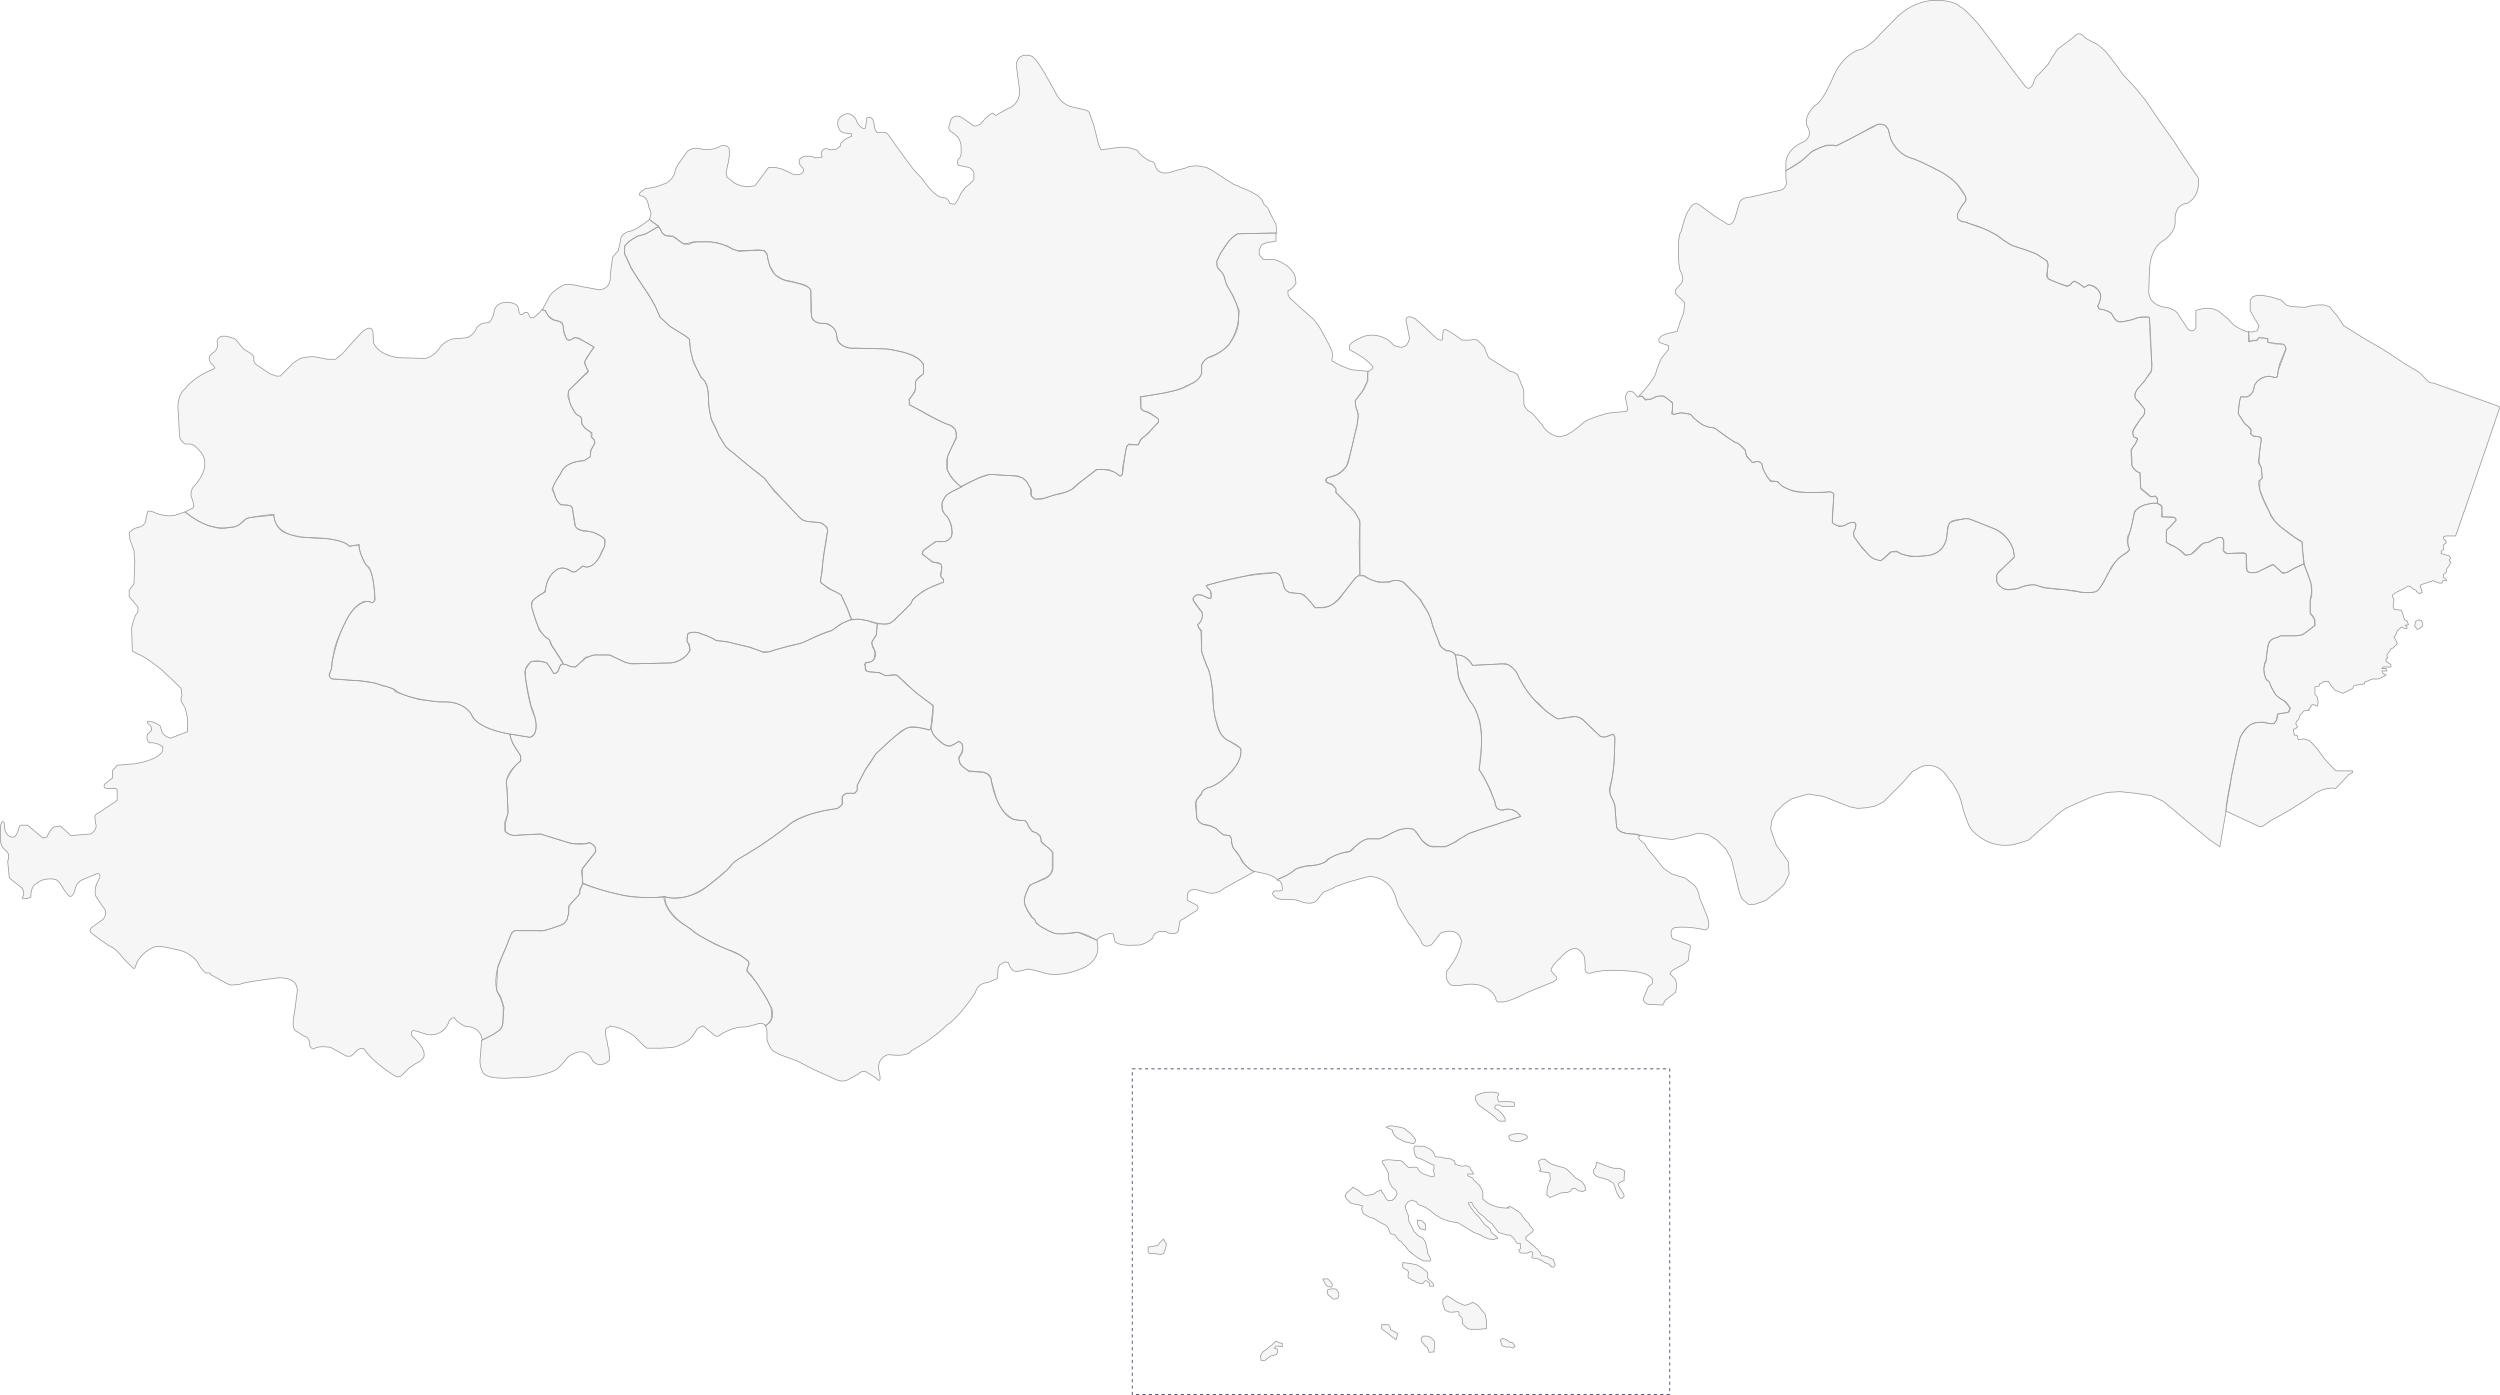 <svg xmlns="http://www.w3.org/2000/svg" viewBox="0 0 3128.17 1745.37">
    <defs>
        <style>.cls-9{fill:none;stroke:#38305b;stroke-miterlimit:10;stroke-dasharray:4}
	    .cls-1,.cls-2,.cls-3,.cls-4,.cls-5,.cls-6,.cls-8{
        stroke: #303254;
        stroke-width: 1px;
        stroke: #9d9d9d;
        stroke-width: 1px;
        fill-rule: evenodd;
    fill: #e5e5e5;
    fill-opacity: 0.35;
}
	    .cls-7{
        font-size: 35px;
    fill: #fff;
    font-weight: 700;
    text-anchor: middle;
    font-family: "Microsoft YaHei UI";
}
        </style>
    </defs>
    <g id="图层_2" data-name="图层 2">
        <g id="图层_1-2" data-name="图层 1">
            <path id="形状_1" data-name="形状 1" class="cls-1"
                  d="M231.63,640.56s22.5,17.79,37,19c0,0,5.66,4,26-1l5-2s7.22-9.24,13-9l30-3s.92,20.54,20,24c0,0,15.24,5.21,43,5,0,0,24.8,1.33,32,10l5-1,6-1s5.3,25,12,27c0,0,5.77.6,9,42,0,0-1.84,4.6-6,3,0,0-8.11-2.6-10,0,0,0-13.77,5.3-22,27,0,0-12,20.83-14,37,0,0-2.85,11.94-2,15,0,0-1.72,8.78-4,12,0,0,1.81,6.36,7,5l28,2,23,3,10,4s12.4.87,15,7c0,0,28.46,10.3,32,10l17,2,21,1s19.55,2.69,26,17c0,0,3.65,14.49,47,23l4,12s8.43,13,9,14c0,0,3,7.28-2,10,0,0-20.08,15.86-14,31l1,32-4,11v11s3.33,7.75,19,5l26-1,38,12s15.93,2.22,23-1c0,0,9.44,1.84,7,12l-16,20-1,4,2,15-4,7-1,7-11,12-2,5v5l-2,9s-3.33,5.29-5,6c0,0-22.59,9.84-33,8h-27s-3.87-1.29-10,17c0,0-3.49,8.54-11,26,0,0-7.9,25.19,1,38,0,0,5.5,11.64,5,16v18l-2,7s-5.66,6.17-24,15c0,0-1.63-17.66-21-17,0,0-10.31-4.62-14-11a7,7,0,0,0-7,5s-5.29,18.62-27,16c0,0-14.39-4.86-17-5,0,0-4.32-.12-2,7,0,0,15.72,13.08,15,23,0,0,2.12,5.37-10,11l-9,6-10,10-5,1s-23.6-12.78-39-32c0,0-3.18-10.75-16,4l-3,2h-5l-20-11s-15.64-2.76-21,2c0,0-5.48-.6-5-6,0,0-.43-9.15-7-10l-11-7s-5.59-2.86-1-23l3-24s5.16-20-24-19c0,0-44.5,5.52-47,8l-11,1-4-1-22-12-1-2h-5s-6.08-4.52-9-11c0,0-7.1-15.67-31-19,0,0-17-4.64-23-3,0,0-13.13,2.71-23,19,0,0-1.36,3.56-3,8h-2l-12-12s-9.78-13.51-18-16l-13-9-9-7s-4.31-2,0-7l14-10s8.11-7.65,0-16l-8-12s-3.44-4.27,0-16l4-8s2.23-7-4-5l-17,7a16.63,16.63,0,0,0-10,14s-1.47,5.51-5,7c0,0-1.24,2.51-9-9,0,0-5.24-10.32-10-12,0,0-13.54-3.81-24,5,0,0-7.19,2.3-7,17,0,0-6.2,3.28-11,1a9.73,9.73,0,0,0-1-13l-15-12-2-21s3.71-8.84-2-13a17.14,17.14,0,0,1-7-16v-15s1.81-10,5-3c0,0-1.72,16.6,11,17,0,0,3.36.78,7-11,0,0,.38-3.81,3-4h8l19,16,5-1s5.18-12.29,10-13l7-1,13,12,25-2s9.06-5.54,6-13l-1-8s-.2-3.43,4-5l24-16v-13s-1.7-2.74-4-2h-8s-7.37.28-3-6l9-7v-9l6-7,23-2s30.89-4.77,34-17v-4s-6.7-6-16-5c0,0-5.58-1.89-3-11,0,0,7.89-4.38,4-10l-4-4v-2s7.22-.81,16,6l2,7s1.8,5.92,11,8l21-8v-17l-3-13-5-8v-5l1-2-1-9-11-11-14-13s-21.18-17-29-19l-7-4-1-28s3.46-17.23,7-19l1-2v-6l-11-13v-8l6-8,1-28-1-14-5-13-1-9a20.9,20.9,0,0,1,13-7s8.65-2.62,8-11l2-8s.17-2.28,7,0c0,0,14.24,7.2,28,4Z"/>
            <path id="形状_2" data-name="形状 2" class="cls-2"
                  d="M231.63,640.56l10-5,1-3-2-8s-4.31-5.39,1-15c0,0,23.49-22.13,11-42,0,0-8.37-11.88-15-12h-6s-6.86-3.9-7-11l-2-36s.18-16,9-22c0,0,9.24-14.26,36-25,0,0,3.49-1.58-2-5,0,0-9.4-9.07,1-15,0,0,8.12-5.17,5-14,0,0,0-13.29,23-3l10,12,3,2,5,3,3,2,2,3a10.06,10.06,0,0,1,0,3,4.23,4.23,0,0,0,0,2l2,4,18,12,8,3h5l11-11,3-3,3-3,8-5s10.56-2.94,19-2l15,3h10l8-6s25.95-29.71,28-30c0,0,9.36-7.71,11,2l1,14s5.16,14.71,31,18l33,1s11.55-1.8,19-14c0,0,8.46-11.74,23-11l11-1s8.9-3.65,12-13l5-4,2-1,8-1s5.79-4,7-16c0,0,3.91-10.89,18-9,0,0,10.53.29,12,7l1,6s2.26,4.76,6,0c0,0,4.53-2.53,6,2l2,4h4l8-7,2-3,4,1,3,4s2.27,8,13,9c0,0,8.57,2,7,9l3,11,3,4s4.92.35,7-3c0,0,5.68.54,6,1,0,0,18.15,8.64,19,11l-1,2-2,3-5,7-3,6v3l4,7v2l-3,3-20,20s-2.1,1.67-2,9l4,11,6,10,4,3s4.07.67,3,6l1,4,3,5,8,6v5l4,4,1,4-6,10v7l-8,5s-20.85-.59-28,14l-8,13-4,9,2,3,2,6,2,4,3,4,2,2h7l4,1,3,2,1,4,1,9,1,5v3l2,4,3,3,6,2h5l7,1,8,4,5,3,3,3-1,8-4,7-3,7s-6.28,12.65-17,12c0,0-4.54-3.06-6,1l-5,4s-3.8,2.86-7,0c0,0-10.58-7.88-19-1,0,0-9.29,5.29-12,20,0,0-1.2,9.62-9,11l-8,7s-2.9,3.12-1,9l9,28,8,9,5,3,1,5,4,6,12,19-3,1-4,9-3,2h-2l-4-7-5-6s-7.09-4.12-18-2a17.47,17.47,0,0,0-9,14s4.52,42.18,13,56c0,0,5.54,21.16-7,25l-24-4s-40.76-5.08-49-25c0,0-9.13-17.41-39-15,0,0-46.58-4.37-57-16,0,0-29.85-11.65-51-11l-26-2s-7.55-.85-3-10l1-2,1-10,1-4s14.31-72.1,46-71c0,0,4.95,5,6-3,0,0,.82-33-10-42,0,0-11-16.93-9-26l-13,2s-5.16-10.6-54-11c0,0-39.39-.17-40-29,0,0-31.27,3.05-35,6,0,0-11.77,12.18-19,10C288.63,659.56,263.36,667.26,231.63,640.56Z"/>
            <path id="形状_3" data-name="形状 3" class="cls-3"
                  d="M678.63,387.56l4,1a18.22,18.22,0,0,0,11.28,11.76c.24.09.47.17.72.24,9.77,3.1,8.15,1.87,10,7l1,9,3,7s2,5.2,10-1c0,0,7,0,8,2l17,10-4,5-8,13s1.3,7.44,4,11c0,0,2,.85-1,3l-23,22s-2,19.31,11,31c0,0,7,1.11,5,10,0,0,.65,4.5,13,12v6l3,3v5l-4,7-1,9-8,5s-24.45.68-29,16c0,0-10.33,14.74-10,19l1,3,1,3,2,6,2,4,2,2,2,2,11,1s3.9,1,4,6l3,17s-1.43,5.83,9,8c0,0,22.26,2.18,28,12v7s-9.2,28.6-24,27c0,0-4-2.3-5,0l-8,6h-4s-12.35-9.77-21-1c0,0-12.17,8.2-12,26l-4,2-9,6-3,3s-2.87,7.12,0,13c0,0,6.5,29,20,35l2,3,2,5,13,20,1,4h3l7,3h6l12-12,11-3h18l23,10,7,1,47-1s17.35-1.63,24-15v-5l-3-8v-3l1-6a21,21,0,0,1,18,1s13.82,4.34,17,8l13,1,15,4,14,3,16,6h8l28-8,11-2,5-2,17-8,12-5,7-2,9-7,15-7-2-3-3-10-5-11-3-6-7-4-9-4-10-8,1-8,3-27,5-30s-1.88-9.48-14-10l-12-1s-9.11-3.18-12-8l-17-18-12-12-12-16-13-10-13-11-11-9-11-9-9-15-9-18-3-14-2-25-1-4-3-7-5-5-6-13-4-10-2-8-2-16-6-5-18-11-13-12-5-12-8-14-9-14-14-21-8-18v-9l4-5,5-4,7-4,11-3,10-6,6-3-12-9-5,4s-14.07,10.83-21,11c0,0-10.63,3.4-10,11l-3,13-7,8-3,22s2.42,18.12-14,19l-22-4s-18.92-5.18-24-1c0,0-14.32,7-18,17Z"/>
            <path id="形状_4" data-name="形状 4" class="cls-2"
                  d="M823.63,283.56l3,3,2,5s2.24,3.64,8,4h5l14,10h7l4-2,6-1h17l14,3,13,6,8,3,15-1h16l4,4,2,9,1,4s2.49,18.58,27,22c0,0,22.16,4.22,25,10v27l1,7s.53,8.61,17,8c0,0,14.3,4.19,14,15l1,6s5.26,11.94,23,10l40,1,14,3s27.55,4.8,31,18v10s-10.56,6.49-10,12v7s-4.23,10.63-8,13l1,7s40.16,23.89,50,25l7,6,1,9-7,16-5,12v12s4.48,11.79,11,16l7,7s-20.13,8-21,14c0,0-8.85,12.91,3,22,0,0,8.36,12,6,25,0,0-1.78,9.65-19,7,0,0-13.94,9.65-17,12l-1,4,15,10,7,2s4-.37,2,9l-1,6,4,5v3l-7,3-13,5s-19.48,11-21,19l-9,9-9,9s-7,11.36-25,6c0,0-19.89-6.7-30-4l-2-3-2-5-3-7-6-13-1-3-3-2-10-5-12-8-1-4,2-10,1-12,2-14,2-12,2-14-1-4-4-3-2-2-5-1-13-1-7-2-11-11-6-7-8-8-6-7-9-10-7-9-11-9-13-10-14-12-10-8-4-6-5-8-4-10-6-12-3-17v-14l-2-10s-2.62-7.33-7-10l-10-19-4-17-1-12-3-3-21-13-12-11-3-6-4-9-4-7-4-7-7-10-8-12-7-12-6-13-2-3v-11l5-5,6-4,5-3,8-2,6-3Z"/>
            <path id="形状_5" data-name="形状 5" class="cls-4"
                  d="M1596.63,301.56l-4,1s-14.28,1-15,6l-2,4v6l5,6h13s22.2,5.67,27,22l1,8s-5.13,8.16-10,9v5l2,4,13,12,17,15,7,9,6,11,6,11,4,9,1,6-1,3v3l11,6,13,5,21,2v12l-5,11-7,9-4,5,1,8,2,5,1,7-1,8-3,12-3,14-5,19-3,9-7,7-4,3-12,4s-6.65,3.25,0,7l7,3,1,2,2,2v4l6,6,8,9,8,8s7.19,7.83,8,17l-1,23,1,40s-8.31,7.31-9,9l-8,10-10,12s-7.58,9-16,10l-13,1-5-6-5-6-4-4-5-2h-4l-9-1s-6.67-2.66-7-8l-4-11s-.8-5.68-9-6c0,0-25,.85-34,4l-48,11s-3.94,1.62-1,3l4,5,1,9h-3l-5-2-4-2s-11-1.53-11,6l3,5,6,8,3,3v6l-2,5-4,4,1,4,3,4,1,26,2,6s3.42,11.17,6,15l3,10,1,7,2,14v9l1,11,3,14s1.67,16,12,23c0,0,16.59,10.16,19,12v9s-7.36,18.84-14,22c0,0-12.33,14.29-27,18,0,0-7.51,2.43-8,7,0,0-8,8.3-8,13l2,19a15.86,15.86,0,0,0,12,8s10.61,1.78,15,7l6,5,7,1s4.3,2.55,3,7l2,8,6,8,3,4,2,5s10.5,12.29,16,13l-38,21a23.9,23.9,0,0,1-18,6l-12-3s-14.46-5.82-16,6v6l8,4,5,3s2.7,4.32-5,8l-14,9s-4.43.74-4,7l-1,6s-.75,6.87-12,4l-4-2h-8s-8.24,2.74-8,8c0,0-10,9.74-21,9,0,0-24.15,2.29-27-6l-1-5s1-5.42-7-3c0,0-13.41,3.42-14,8,0,0-18-10.36-25-10l-18,2h-8l-10-4-9-5-6-4-2-5-3-3-5-7-4-7-1-4v-6l5-12s1.2-4.68,9-7l12-5s10.65-4.48,10-16v-17l-11-10-4-4-1-7-4-3-5-2s-6.83-5-7-10c0,0-1.9-5-9-4l-7-1s-15.41-5.23-23-27l-6-21s1-11.91-16-12l-12-1s-11.28-4.1-13-15l1-2,4-7v-8s-3-7.27-8-3l-7,4h-5s-14.1-6.08-20-21l2-10,1-13v-6l-23-18-19-18s-3.16-4.38-10-3l-8,1-4-2-3-2-14-1s-4.43-1.45-4-8v-3s14.06.29,13-13l-3-7a7.62,7.62,0,0,1,0-9l4-6,1-14h6s8.53,1.57,12-2l13-12,11-11,3-6a100.53,100.53,0,0,1,38-21v-4a4.63,4.63,0,0,1-3.06-5.82l.06-.18,1-9-1-3-2-2-4-1h-5l-6-5-6-5v-3l2-3,14-10h11l4-1,3-3,2-2,1-5-1-9-2-5-2-4-5-6-2-4-1-10,4-7,3-3,5-3,12-6,5-3,16-8,15-5,32,2,8,2,6,5,5,9v7s1.93,5.25,6,6h8l15-5,10-2,5-2,9-4,9-8,9-7,12-9s20.2-1.48,28,8h2l2-2,1-9,3-21,1-4,2-3h12l4-6,1-2,8-6,5-6,8-9v-3l-8-6-5-3-7-2-2-3v-14l6-1,11-2s33.95-4.06,45-13c0,0,10.51-2.91,14-14v-10s3.41-8.78,12-10c0,0,12-4.83,21-14,0,0,14-17,13-32l1-12-5-12-3-7-5-8-4-8-2-8-3-5-5-6-1-2v-6l4-9,7-10,4-6,4-4,7-5,40-1h8Z"/>
            <path id="形状_6" data-name="形状 6" class="cls-5"
                  d="M812.63,274.56l5,4,6,4,2,4,3,5,4,3,9,1,4,2,2,2,7,5h6l7-2h20l9,1,13,4,7,4,6,2h13l13-1,8,1,3,4,1,6,2,8,7,12,8,5,5,2,10,2,11,3s10.66,2.22,11,10l1,31a13.28,13.28,0,0,0,13,8h6s11,4.24,12,14l2,8a20.36,20.36,0,0,0,16,9l43,1s38,3.4,46,17l2,2v12l-8,7-2,3v7l-1,6-4,5-3,4v7s12.95,6.19,16,8c0,0,21.45,12.68,36,18a11.37,11.37,0,0,1,7,12v4s-9.87,18.23-11,23v17s8,15.62,17,20l2-1,2-1,6-3,15-7,10-3,17,1,19,1,7,3,4,4,4,7,2,3v8l4,4,11-1,13-4,7-2,9-2,6-3,9-8,12-9,10-8h15s10.32,3.19,13,7l2,1,2-1,1-3v-6l2-11,3-16,3-3,9,1h3l2-6,7-6,16-16v-4s-9.94-8-18-10l-4-3-1-15s48.07-5.82,58-14c0,0,16.66-4.8,19-16v-10s2.5-7.54,12-11c0,0,19.83-5.93,27-23,0,0,12.9-23.66,4-43,0,0-5.39-14.07-12-23l-1-5-1-2-1-4-2-4-3-3-3-3-1-4v-5l5-10,5-8s9.06-13.46,16-16l49-1-1-11-7-13-3-7-5-5-3-6-5-5-9-5-14-6-7-3-8-5-20-13-6-3-5-1-6-1h-3l-8,1-5,2-8,2-7,2s-17.26,7.63-22-7c0,0-1.12-6.42-7-6,0,0-12.58-7.13-15-13,0,0-9.49-5.54-24-4l-22,3-3-7-6-24-5-14s.1-3.29-6-5l-17-4s-12.59-2.34-20-18l-14-25-7-11a50,50,0,0,0-8-9s-18.16-7.34-20,11l4,30s2.51,17.94-14,24l-16,9-3-3-3,1-7,6-6,7-3,1s-3.91,3.1-8-1l-7-5-6-4-3-1s-7-2.05-10,5l-2,7a5.89,5.89,0,0,0,4,8l6,5a21.51,21.51,0,0,1,5,14v8s-.57,4.56-3,6c0,0-5.3,8.58,3,9l10,2s5.62,3.27,6,7v8s-6.55,7.94-10,9l-6,8-5,10-3,4-6-1s-1.88-6.28-7-7l-5-1s-8.86-2.29-22-22l-12-13-6-8-16-22-4-6-6-8-3-2h-10s-3-.63-4-11c0,0-1.26-10.7-9-7l-1,7-1,6h-3s-6.29-3.43-8-10c0,0-7.1-14.56-19-5,0,0-7.63,5.3-3,15,0,0,1.85,6.34,10,6l6,1v3s-14.91,5.12-14,12l-5,4-8,1-5-2-4,2-2,3,1,6-8,1-6-2h-7s-10.36,1.09-7,10l4,5s3.86,4.92-5,8h-6l-15-7-8-2h-9l-17,23-10,1-7-1-8-3-10-8-1-6,3-14,1-7v-7s-.21-7.23-11-5c0,0-8.14,6.57-24,4,0,0-14.94-5.15-21,8,0,0-12.89,15.73-12,21,0,0-3.23,12-15,15,0,0-11.26,5.2-21,5,0,0-16.63,9-4,10,0,0,5.81,2.08,7,13l3,8-1,5Z"/>
            <path id="形状_7" data-name="形状 7" class="cls-5"
                  d="M692.63,842.56h3l3-3,2-6,3-3,5,1,4,2,7,1,5-4,6-5,2-2,5-2,5-2h21l12,6,6,3,8,2h7l42-1s15.79,0,25-16l-1-7-3-4,1-9,4-2h8l6,2,6,2,4,2,4,2,4,2,8,1,7,1,13,3,12,3,6,2,9,3,4,2,8-1,8-3,12-3,12-3,10-3,13-6,12-5,9-3,6-4,9-6,7-3,4-1,8-1,11,2,6,2,7,2-1,13-6,10,1,6,2,3,1,4v2l-1,6a8.53,8.53,0,0,1-7,4h-3l-2,3,1,2v4l1,2,3,1,12,1s6.44,1.57,9,4l14-1,14,13,13,11,19,14-3,29s-1.09,3-6,1l-13-3h-7l-5,2s-7.53,3.59-8,5c0,0-17.27,14.72-19,17l-11,10-12,18-11,21v7l-3,3h-9s-7-.3-7,8v6s-2.28,5.91-12,6c0,0-42.39,5.68-57,22l-29,21-22,14s-16.35,7.93-19,14c0,0-47.42,52.56-83,38,0,0-41,8.93-101-16l-2-1v-17l17-22-1-6-6-5h-3l-3,1h-16l-11-3-13-4-10-3-6-2-18,1-16,1-6-2-4-3v-11l3-12v-5l-2-36,3-6s6.67-13.46,15-18v-7s-14.64-19.72-13-27l24,4s9.84.2,8-18c0,0-2.25-14-6-21l-4-18-3-17v-11l4-6,2-3,2-1h10l9,2,2,3,3,5Z"/>
            <path id="形状_8" data-name="形状 8" class="cls-4"
                  d="M728.63,1105.56l11,4s18.33,6.06,37,10c0,0,14.41,5.13,54,3,0,0,.9,21,28,36l17,12,19,11,19,8,13,6,10,7,1,4-3,6v3l3,3,9,11,8,12,5,8,5,11,1,9-1,7-6,7s-5.18-5.39-12-2l-11,3-12,1-8,2-11,5-6,4h-3l-10-8-6-5s-6.88,2.54-8,5c0,0-4.54,8.23-10,13,0,0-11.53,7.87-20,9l-14,1h-18l-3-2-13-13s-14.26-11-27-12l-3-1-2,2-3,1-1,2v4l1,7,1,3,1,7,1,2,1,11v4s-10.9,11.93-21,1c0,0-5.08-14.19-19-11,0,0-12.28,3.55-15,10,0,0-9.19,11.26-14,13,0,0-19.33,9.73-50,9,0,0-32.21,3.36-39-6,0,0-4.63-7.63-4-16l2-25,6-3,10-5,7-5,3-5,2-23-4-13-5-8v-8l1-20,6-16,5-11,6-16s1.91-5.51,10-4h31l21-7,5-3,3-4,2-8v-9l12-13,2-3v-3l2-5Z"/>
            <path id="形状_9" data-name="形状 9" class="cls-4"
                  d="M2813.63,414.56l1,13,5-1,4-1,3-3,11,1v5l10,2h9l3,3,1,3-1,3-6,16-3,8-1,8-3,1-7-2-6,1s-11.63,4.32-13,12l-2,7s-2.64,5.5-8,6h-7l-3,13v8l3,5,5,8,6,4,2,3v6l3,2,8,1,2,2-2,13-1,16,3,9,1,11-3,4v11l3,8,3,7,7,15,6,10,6,6,7,5,12,9,7,4,2,3v5l1,8,1,8,1,7,5,13,2,6,2,8v11l-2,6v15l4,5,2,4v7l-13,10-5,2-5,1h-20l-4,2-4,1-4,2-3,5-1,5-1,4-1,8v4l-2,5-1,5v5l2,7,5,5,2,6,2,3,4,7,6,5,6,3,4,5,2,3-1,5-3,1-9,1-3,1v3l-1,5-4,4h-4l-3-1-4-1h-5l-8,1-5,2s-14.53,14.23-14,21l-5,22-4,18-2,15-3,16-2,13-1,3,28,13,15,7,4-1,3-2,7-5,11-6,14-8,19-12,10-7s13-9.42,27-7l16-17,5-3v-2h-19l-3-1-13-14-8-11-7-8-4-4-7-2-7,1-1-5-4-1-1-7,3-1,2-2-1-2-1-2,1-3,3-3,1-4,5-6,7-1-1-1,3-3v-2l3-1,5,2,1-5-1-6-3-4v-9l5-1,1-3,3-1,2-2h6l3,5,5,6,10,4,6-3,6-3,2-4,8-1,5-1v-2l10-4h7l7-3,3-2-4-2-1-3h6l-1-3h-5l1-2h10v-3l-6-4v-3l2-1-1-4,2-3,2-2v-2l4-2,5-5-2-5-2-3,3-5,1-3,5-5,5,2h2v-3l-2-1,4-1-2-5-3-1-2-7-2-5-9-1-1-3v-4l1-5-2-4v-2l4-3,12-6,3-2s3.21-.31,3,0,4.7,4.08,5,4,3.07,1.45,3,2,2.21,2.65,3,3,4-1,4-1-.35-3.95-1-5a11.32,11.32,0,0,1-1-2v-2l1-1,15-5,7,3h4l1-3h2a25,25,0,0,0,3,0c-.4-.11-1-2-1-2l-3-2v-4l3-2,1-5,3-4s1.65-3.95,2-4-2-2-2-2v-1l2-2-2-3-7-2-3-1v-3l3-2v-6l3-2v-3l-3-2v-3l3-1h12l15-43,22-64,18-53-1-2-8-3-73-26-6-1-13-13-17-10-15-10-14-9-24-14-24-15-8-12-10-12-7-2h-7l-8,1-9,2-17-1-6-2-6-6-13-4-11-2h-7l-5,2-3,4v13l6,11,2,3,3,5s-1.64,5.56-2,6-8,2-8,2Z"/>
            <path id="形状_10" data-name="形状 10" class="cls-4"
                  d="M3022.63,777.56s-1.43,5.54-1,6,3,4,3,4a27.05,27.05,0,0,0,3-1c.42-.26,3-3,3-3l1-3-1-2-1-2-3-1-2,1Z"/>
            <path id="形状_11" data-name="形状 11" class="cls-5"
                  d="M2777.63,1059.56l8-46v-6l4-23,9-44,4-16s7.64-25.43,32-20l7,1h4l3-5,1-7,13-2,3-5-2-3-5-6-10-7-3-4-3-6-3-7-4-3-2-7-1-7,1-7,2-4,2-17,2-6,4-3,8-3,2-1h19l8-1,16-12-1-8-5-7v-17l2-10-1-11-4-11-5-13-6,3-7,3-6,4-3,1-4,1-1-1-11-10-22,10h-7s-4.81.2-5-7v-17s-10.48-.5-21,0c0,0-4.57,2-8-4l1-14-3-2h-4l-3,1a35.09,35.09,0,0,1-16,6s-11.58,13.44-16,14l-3,1h-4s-9.32-11-17-12l-6-4v-12l1-4,4-3,5-6,2-2v-3l-4-2h-14l1-12-2-2-5-3h-5l-10,2s-12,4.65-13,11l-4,17-4,15v6l2,7-2,3-6,4-6,4-5,6-4,7-5,7-4,9-5,8s-2.93,6.78-17,6l-17-2-5-1-5-1h-9l-7-1-10-1-6-2-5-2h-4l-6,1-7,2s-14.63,6.17-23,2l-5-4s-7.54-7-1-17l19-17,1-2-1-5-1-6s-5.59-16.65-26-25c0,0-26.13-11.06-31-12,0,0-23,3.67-23,7l-3,14s1.38,24.79-28,26l-16,1-12-3-6-3h-7l-10,9-4,2-7-2-6-4-9-9-7-10-4-6v-5l2-4,1-5-1-2-2-1h-4l-4,2-4,2-3,1a15,15,0,0,0-3,0c-.39.2.22.85-1,0s-3.5-2.1-4-2-3-2-3-2-1.36-.43-1-1,0-4,0-4l2-30s.35-3.88-5-4c0,0-38.32,1.8-46-1l-13-6-7-6h-8s-9.39-11.5-11-22c0,0-.92-2.43-5-3l-7,1-7-7-1-3-1-6s-7.32-8.28-12-9l-10-6-12-9-4-3-7-1-8-3-12-9-3-4-6-1-6-1-7,1-2,1-3-1,1-6v-7l-5-5-6-4h-7l-9,4-7,1-4-5-4,1h-2l-4-5-3-2h-3l-2,1-2,3-1,4,1,4,2,10-1,3-9,1-11,1-6,1-3,1-10,3-10,4-5,3-7,6-8,6-7,4-8,2a28.9,28.9,0,0,1-22-15l-12-14-6-4-4-5-1-4v-16l-5-13-3-7-5-3-4-1-27-17-4-9-1-4-7-7-2-2-5-1-4,1h-10l-13-9-7-4s-3-1.7-4,3l-1,10s-5,.38-8-3l-17-16-8-7s-5.18-3.95-9-3c0,0-4.45.22-3,6l4,20s-1.56,15.74-15,11l-4-1-3-3s-12.71-14.22-34-9c0,0-19.85,7.48-19,13v4s17.08,8.81,23,15c0,0,7.51,6,6,8,0,0-2.56,3.47-6,4l-1,13-6,12-6,8-3,4,1,8,3,9-2,16-3,11-7,31s-3.44,17.79-26,21l-2,2v4l7,2,5,6v5l10,10,12,12,8,13v68l6,1s12.7,12.13,36,6c0,0,9.59-1.71,15,4l19,20,10,17,8,24,7,17s5.39,5.84,12,6c0,0,5.66,3.51,6,5,0,0,11.26-.76,16,6l6,7,42-2a27.47,27.47,0,0,1,14,13s11.95,26.12,26,36c0,0,14.51,16.37,25,20l18-3s10.51-.52,15,6l19,18s4.26,3.78,11,0l6-2,2,5-1,32-3,22-2,9v7l6,14s1.83,24.78,2,26,1.34,10.43,24,10l8,2,21,3,17,2,12-3,6-1,10-3,6-1,11,2,10,6,12,12,7,13,5,21,5,21,3,7,8,7h8l14-5,17-14,6-6,6-13-1-15-6-9-9-12-7-20,1-10,5-11,10-10,10-7,21-6,19,3,33,13,10,2,12-1,10-2,10-5,9-9,15-15,12-14,11-6s20.48-8.92,34,14a75.89,75.89,0,0,1,18,36s5,18.47,10,27c0,0,19.9,27,55,20l17-5,7-6,10-9,11-9,8-8,11-8,13-6,21-9,18-5,16-1,19,2,20,3,15,7,17,14,14,12,27,22Z"/>
            <path id="形状_12" data-name="形状 12" class="cls-6"
                  d="M2234.63,213.56l16-10,6-4,6-6,6-5,5-2,4-2,8-3h7l4,1,5-2,12-6,15-8,12-7,9-4s11.12-3.12,14,10a40.82,40.82,0,0,0,24,31l16,6,26,13s14.7,9.27,19,15l9,13s6.16,5.54-1,11l-7,12s-2.9,8.1,4,10l23,7,21,10,18,13,30,10,16,10,1,4-1,10,1,8a139.23,139.23,0,0,0,23,9,6.34,6.34,0,0,0,6-3l4-3,11,7s.47,2.82,6-2c0,0,11-1.14,16,12,0,0-.76,10.95-4,14l2,4s12.13,1.47,15.58,6.3a7.2,7.2,0,0,1,.42.7,27.1,27.1,0,0,0,8,9h5l11-2,12-4h9l2,1v13l1,16,1,17,1,11-1,11-10,13-7,8s-7.4,10.63,1,15l8,11a11.62,11.62,0,0,1-5,11l-8,13s-6.47,11,4,12c0,0-1.36,6.88-6,11l-2,5,1,9v9s4.28,7.84,10,9l1,19,13,11,5-1,3,3v6l5,3s1.22,13.56,1,14,15,1,15,1,2.87,1.42,2,4l-12,12v15s18.46,8.49,24,16l7-1,3-3,9-9,4-2,6-1,5-3,7-3h5l2,5v12l4,3,21-1,3,2v4l1,15s-.94,4.21,8,4l6-1,17-9h2l11,10h5l11-6,11-5-1-11-1-16s-38.51-23.17-41-38c0,0-15.58-26.35-13-39l4-3-1-13-4-7,4-29s-1.55-4.41-9-3l-5-4,1-4a40.84,40.84,0,0,0-8-9l-8-12,2-17,1-4h8a14.24,14.24,0,0,0,9-13s5.91-17.53,27-11l2-2s1.76-14.22,4-18l6-15s1.54-7.29-5-7l-15-2h-2v-5l-11-1-3,4-4-1-6,2v-12s-17.53-4.35-25-16l-5-4-6-5s-10.52-9.22-30-2v22s-4,7.05-10,1l-12-18s-3.15-7.21-16-9c0,0-20.51-1.6-21-20l1-28s.67-23.81,15-34c0,0,18.57-10,17-27,0,0-1.33-19.8,15-21,0,0,16.81-7.21,14-32l-19-28-11-17-17-24-19-28-13-16-16-17-6-9-14-18s-8.21-8.91-15-12c0,0-11.66-5.26-13-8,0,0-6.3-7.94-13,1l-20,15-8,12-4,7-11,12s-6.14,3.86-7,11c0,0-4.28,11.17-10,5l-17-22-22-30-19-25s-18.53-21.6-24-23c0,0-6.89-8.9-33-8,0,0-26.67-.63-50,25l-17,17s-7.54,11-23,19c0,0-20.54,2.15-35,33,0,0-13.62,33.1-23,37,0,0-17.69,14.75-9,29,0,0,5.76,10.46-6,17,0,0-22.18,8.14-22,28Z"/>
            <path id="形状_13" data-name="形状 13" class="cls-2"
                  d="M2050.63,495.56s21.65-22,22-32l6-15,9-11v-5l-11-4s-5.48-6.18,9-11l13-3,3-10,5-13,1-8v-5l-11-11v-5l8-9,1-5-1-5-3-7-1-8s-2.35-33.49,3-39c0,0,5.78-24,10-27,0,0,5-12.31,13-6l19,14,13,8s7.18,7.55,12-5l6-20s1.59-6.45,14-7l39-9s7.9-3.47,5-14v-10l9-5,9-6,8-7,7-6,8-4,8-3h1l10-1,3,1,4-2,31-16,12-6,5-3h4l5,1,4,5,3,12s8.39,21.12,29,25c0,0,26,11.66,27,13,0,0,27.58,10.94,38,35v5l-6,8-3,6-1,2v6l5,4h4l13,5s14,4.11,20,8c0,0,13,7.27,15,10l12,7,16,5,15,6,10,7s3.4,2.32,3,8l-2,12,3,4,5,2,10,4,8,3,4-2,3-4h3l5,2,6,5,6-3s14.51,2.41,15,16l-2,7-2,4,2,3,6,1,9,4,4,7a9.23,9.23,0,0,0,10,4s11.95-1.85,18-5c0,0,15.95-1.47,16,0l1,15,2,48-1,4-3,4-5,8-9,10-3,5s-2.36,5.12,3,10l8,9s3.08,6.15-2,11c0,0-12.71,15.56-12,19l1,6,3,1,2,2-1,2-2,4-5,7v7l1,13s2.62,7.32,10,9l1,20,12,10h7s3.82,5.87,1,8c0,0-20.35-.39-28,11l-3,16-2,8-3,6-1,5,1,7,2,5-3,3-7,5s-13.36,11.23-15,19c0,0-12.25,24.26-17,26,0,0-17.37,2.77-24-1,0,0-37.8-4.38-39-4l-11-3s-10.63-3.07-24,4l-12,1-6-1-4-3-4-5v-10l19-19,3-3-1-7s-5.85-22.75-27-29l-28-11s-5.77-1.06-9,0c0,0-13.54,1.39-14,3a14.67,14.67,0,0,0-5,12s1.61,24.93-22,30c0,0-28.22,5.64-41-5l-8,1-12,11s-10.9-1.27-15-7c0,0-19.26-21-19-24,0,0-.77-5.8,1-7l1-4v-4l-1-2s-7.58-.21-12,4c0,0-10.87,2.72-16-4l2-35s-2.07-4.26-8-3c0,0-50.94,5.87-62-13l-9-1s-9.73-9.64-11-21c0,0-2.3-3.22-6-3l-6,1-7-8-2-7-4-4-5-5-4-1-24-17-2-1-5-1s-11.33-.25-24-16c0,0-12.08-3.7-16-1l-6,1-1-1v-14l-11-8s-10.13-.44-12,2l-5,2h-6l-4-4Z"/>
            <path id="形状_14" data-name="形状 14" class="cls-1"
                  d="M1820.63,819.56s13.78-2.26,22,13l37-2,7,1s10.43,5.44,13,14c0,0,15.62,35.83,50,54l22-3s7.53,1.18,15,10l16,15s4.77,2,11-1l5-2,2,3s0,38.32-4,54l-3,12a30.36,30.36,0,0,0,5,14l2,6,2,26s-.82,9.89,21,10l9,2s-4,1.06-1,5l6,5,5,8,7,8,4,5,8,10,10,7,10,3,7,2,10,8s6.36,4.09,8,17l3,7,4,10s10.16,21.09,0,23c0,0-18.93-4.86-37-3,0,0-9.34.85-4,14,0,0,19.91,7,22,8,0,0,1.36,4.75-1,8l-1,11-6,5-13,7s-4.05,3.37-4,5l6,6,2,5v6l-1,6-5,4-8,6-3,6-19-1s-7.09-3.17-5-8l6-14,5-4v-5s-2.47-8.09-24-10c0,0-34.1-4.34-53,2,0,0-9.06,2.3-7-8l-1-12s-4.38-10.18-12-11c0,0-9.85,1.27-18,12,0,0-10.84,8.41-12,16l7,8s3.24,3.76-9,8l-27,11s-25.85,14-34,12c0,0-6,2-6-5,0,0-8.82-22.16-42-16a38.31,38.31,0,0,1-14,0s-8.91-6-5-18c0,0,15.73-17.5,18-37,0,0-1.94-18.81-26-10l-11,14s-9.93,7.83-14-5c0,0-11.76-18.92-15-21l-13-22-4-13-3-7s-8.26-15.71-29-17c0,0-39.23,9.67-46,15l-12,5-8,10s-3.88,6.53-19,2a31.89,31.89,0,0,0-16-3s-14.83,1.1-18-4c0,0-5.64-4.36,1-7,0,0,8.77,1.45,9-2,0,0-.34-11.63-6-11l2-2s11.15-4.45,12-6l5-3,5-4,5-1,7-2h5l6-1s13.32-2.16,16-7c0,0,7.39-7,23-9,0,0,5.74,0,10-6,0,0,8.24-10.13,18-11h13s8.75-2.3,15-7c0,0,16.67-7.8,21-6,0,0,8.32-2.56,15,11,0,0,7.11,14,20,12h12l4-2,9-4,5-4,10-6,11-4,11-4,7-2,12-4,10-3,10-3,5-2a18.72,18.72,0,0,0-18-9s-6,4.05-12-2l-4-12-4-11-7-13-5-8-2-4,1-10,2-21v-16l-2-13-6-16-8-12-5-10-6-13-2-6-1-9-2-13Z"/>
            <path id="形状_15" data-name="形状 15" class="cls-6"
                  d="M1597.63,1100.56s17.74-6.57,22-12c0,0,7-5.43,26-6,0,0,12.64-1.91,15-7,0,0,15.84-9.56,28-10,0,0,17-16.47,24-16h14l23-11,11-2,8,1,7,9,5,6,8,6,16,1,6-1,8-4,20-12,15-5,19-6,20-7,10-3s-6.72-12.68-23-8c0,0-9,.63-9-10,0,0-14.71-37.41-20-40,0,0,12-59.18-11-86,0,0-15.43-24.9-15-33,0,0-2.92-26.22-4-26a12.55,12.55,0,0,0-11-4s-10.07-5.94-9-11l-8-20-2-9-5-10-7-11-3-5-14-14-6-6s-10.63-5.21-17,0h-14s-14.76-4.66-18-8h-5s-3.75-.67-7,4l-19,25s-9.84,11.35-23,11h-7s-11.77-17.16-20-18l-11-1s-8-1.56-9-11c0,0-2.84-18.18-15-13,0,0-34.76.33-80,15,0,0-2.41.14,1,4,0,0,6.65,3.59,3,12h-3s-11.88-7.43-16-3c0,0-5.62,3.67,0,9l8,11s3.58,9-5,16l1,3,4,5v26s7.57,21.37,9,23c0,0,5.32,21.6,5,31,0,0,.43,28.64,5,35,0,0,3.47,17.36,14,22,0,0,13.85,6,16,11a31.72,31.72,0,0,1-9,24s-12.48,17.83-31,24c0,0-8.08,1.07-9,8l-6,7-1,4,1,19,3,5,5,3h3l7,2,6,3,4,4,5,4,8,1,2,3,1,8,2,5,5,6,8,13,7,7,6,3S1594.87,1094.23,1597.63,1100.56Z"/>
            <path id="形状_16" data-name="形状 16" class="cls-1"
                  d="M831.63,1122.56s31,6.4,54-14l11-9,13-11,8-9,7-5,26-16,19-13,21-16,9-5,15-6,16-4,17-3,4-3,3-3-1-9,6-4h10l3-4v-6l10-19,7-10,6-10,16-15,8-7,14-10s8.14-3.91,27,1c0,0,2.76,2.68,4-2l3,8,4,5,10,8,6,2,6-2,6-4,4,3,1,5-1,5-2,4-2,3,1,6,1,3,6,5,5,4h6l12,1,5,2,4,5,2,10s7.6,35.44,27,42l9,1h5l3,4,2,4,4,6,4,1,4,3,3,4v4l2,3,7,5,5,5v22l-2,6-5,4s-14.71,7.15-21,10c0,0-9.17,14.45-6,24l3,8,5,8,4,3,2,4,6,5,13,7s8,4.3,33,0l24,10,1,9s2,13.83-15,24c0,0-30.37,15.93-55,7,0,0-13.14-3.79-18-4l-7,2-7,1-4-1-4-5-2-5-4-1-7,4-2,5v5l-1,7-12,5s-11.78-.22-15,12c0,0-19.78,31.4-36,41,0,0-13.48,15.27-44,32,0,0-2.72,8.44-29,5,0,0-14.49,3-12,20,0,0,5.48,19.88-4,9l-13-8s-5.41-.7-8,3l-11,6s-7.68,6.16-18,1l-29-13-19-10-22-8-9-5s-7.61-10.4-7-16c0,0,1.11-14.29-3-15,0,0,14.27-4.66,9-22,0,0-19.73-37-31-47l1-5,1-2v-4a56.66,56.66,0,0,0-25-15s-42.37-18-47-26c0,0-23.3-12.7-31-31Z"/>
            
            <path class="cls-8"
                  d="M1436.57,1560.44l10.45-1.66,2.38-.79,1.29-2.58,2-2,3.17-3,1.52,3.31s2.08,2,2.08,2.58-1.19,6.74-1.19,6.74l-2.44,5.69a41.38,41.38,0,0,1-4.1.89c-.67,0-7.38-1.19-7.87-1.06s-5.29,0-5.29,0a16.25,16.25,0,0,1-2-2C1436.63,1566.39,1436.57,1560.44,1436.57,1560.44Z"/>
            <path class="cls-8"
                  d="M1579.7,1691.9l4-2.65,4.5-3.84,3.44-2.64,4.76-4.63a28.35,28.35,0,0,1,3.7,1.72c.4.4,4.37,1.06,4.37,1.06v4.1l-5.56-.66h-2.38l-1.85,2.51,3.7,1.32a25.69,25.69,0,0,1,.4,2.91c0,.8-1.72,3.84-1.72,3.84l-7.14,1.85s-6.22,4.76-6.88,5.29-5.16,0-5.16,0l-.53-5.82Z"/>
            <polygon class="cls-8"
                     points="1728.89 1662.67 1746.74 1676.42 1747.93 1672.85 1748.72 1668.88 1744.49 1665.97 1740.26 1664.12 1739.47 1661.21 1737.48 1657.51 1731.8 1657.51 1728.89 1657.51 1728.89 1662.67"/>
            <path class="cls-8"
                  d="M1778.22,1677.61l4.76,6.22,2.91,2.11,2.38,6.22,6.21-.66v-2.25s.53-4.1.66-4.36,0-6.09,0-6.09L1792,1675l-3.31-2.25-2.91-.93h-5.29a15.36,15.36,0,0,0-1.45,1.85c-.26.53-.79,2-.79,2Z"/>
            <path class="cls-8"
                  d="M1805.33,1631.06v-4.63l2.91-2.78,2.51-2.25,5.29,3.18,7.41,4.89,9.39,4,5.42-1.72,4.76-2.25,6.48,4,4.23,5.55,4.5,5.16,1.72,7.94v10.31l-9.13.93s-7.53-.13-8.86,0a20,20,0,0,1-4.63-.66c-1.45-.27-7.53-6.62-7.53-6.62l.13-3.3s-.53-2.65-.53-3.31-3.84-4-3.84-4v-3.09l-.92-1.27-6.48.66a18.86,18.86,0,0,1-4.63-.13c-1.59-.4-5.69-2.65-5.82-3l-1.59-4.76Z"/>
            <path class="cls-8"
                  d="M1877.27,1676.82l1.19,3.57.93,3.44,5.29,1.72H1890l2.78,1.32s3.17-1.85,2.78-2.78a35.55,35.55,0,0,0-3.18-4.1l-3.31-.66s-4.62-3.44-5.29-3.44a15.27,15.27,0,0,1-3.17-1.32Z"/>
            <path class="cls-8"
                  d="M1792.37,1605.27l-5.95-5.69v-7.4l-7.67-6.22-5.82-3.17-7.15-1.59s-7.67-1.06-8.06-1.06-1.85-1.32-2.25,0a9.89,9.89,0,0,0,0,5.56c.66,1.71,5.69,3.7,5.69,3.7l1.58,3a10.75,10.75,0,0,0-.79,2,13.82,13.82,0,0,0,.13,4c.4,1.19,4.37,2.65,4.5,3.18s4.63,1.32,4.89,2.11,2,1.32,3.31,1.59l5.29,1.06,3-3.57s2.12-.66,2.64.53,2.78,2,3,2.51-.93,2.91.39,3.44,4.5,0,4.5,0v-2.65Z"/>
            <path class="cls-8"
                  d="M1664.51,1622.3c.1.26,2.65,2.58,2.65,2.58a5.09,5.09,0,0,0,2.64.69,23.88,23.88,0,0,0,3.41-.93c1.12-.39,2-2.87,2-3.5s-.07-3.08,0-3.21-3.14-4.76-3.14-4.76a27.91,27.91,0,0,0-4-.56c-.49.13-3.57.36-3.57.36l-2.64.4-1,1.36a22.73,22.73,0,0,0,.3,3.83,12.05,12.05,0,0,0,1.09,2Z"/>
            <path class="cls-8"
                  d="M1655.22,1600.47l2.94,5.82s2.45,3.15,3.28,3.54a25.29,25.29,0,0,0,4.66.63s1.25-2.31,1-3.27-2.84-4.17-3-4.43-3.17-2.68-3.17-2.68Z"/>
            <path class="cls-8"
                  d="M1998.05,1454.3c-.19.3-1.78,6.85-1.78,6.85l-1.19,1.19a4.44,4.44,0,0,0-1.39,2.67,8.83,8.83,0,0,0,.89,3.77,11.58,11.58,0,0,0,2.38,2.38c1.79,1.59,6.55,2.68,7,2.78a32.74,32.74,0,0,1,4.86,1.29c.89.5,2.48.5,3.27,1.09s3,1.79,3.27,2.18,3.18,1.39,3.38,1.89a55.4,55.4,0,0,1,2.18,5.36c.3,1.28,1,3.47,1,3.47l1.49,4s2.28,3.67,2.48,4.27a2.46,2.46,0,0,0,1.59,1.59c1.09.49,1.28.69,2.47,0a7,7,0,0,0,2.29-2.38c.19-.4-.8-3.08-.8-3.08s-.79-1.19-1.19-1.88a34.22,34.22,0,0,1-2-3,26.66,26.66,0,0,0-2.18-3.27l-1.09-2.28s-.3-1.89.09-2.19a20.46,20.46,0,0,1,2.68-1.88c.3,0,.4-.2,1.49-.7s3-.93,3-1.51,0-3.74,0-3.74.37-3.77.47-4.37.25-3.77-.47-4.16a61.69,61.69,0,0,0-5.78-2.78h-6.94l-6.26-1.69a4.89,4.89,0,0,0-1.28-.69c-.3,0-2.18-.89-2.68-1s-3.87-1.49-3.87-1.49Z"/>
            <path class="cls-8"
                  d="M1925.05,1452.91c.2,1.49,1,5.66,1,5.66a32,32,0,0,1,1.79,4.86c0,.79-4.17,1.29.89,2.48a43.78,43.78,0,0,0,9,1.19l1.49,1.19a7.27,7.27,0,0,1,.19,2c0,1.39.4,3.77.4,4.76a24.87,24.87,0,0,1-1.69,5.76,18.75,18.75,0,0,0-1.19,2.57s-1,4.27-1.09,5.36-.29,6.35-.29,6.35l3.76,3.27,13.69-5.55,3.67-.7,4.76.1,4.07-2.08,1.59-2.78s2.48-.49,2.87-.49a21.78,21.78,0,0,1,3.08,1.58l2,1.49,5.56,1,3.47-1.88s-.5-3.37-.79-4.27-2.88-5.55-5.06-6.94-7.44-4.36-7.84-4.86-4.07-4.66-4.56-5.06-4.27-4.07-5-4.46-4.56-2.88-5.36-2.88-6.94-1.59-7.34-1.69-4.16-1.38-4.16-1.38l-4.57-1.89-4.76-3.47-.89-1.69h-4.66Z"/>
            <path class="cls-8"
                  d="M1887.85,1421.47l.45,2.43.79,1.64,1.34,1.24s4.57,1.09,5,1.29,2,.34,2.73.49,3.27-.69,3.57-.49,3.67-1.24,4-1.24,2-1.49,2.88-1.49,2-.15,2-.84,1.19-1.79,0-3a10.36,10.36,0,0,0-6-2.73c-2,0-5.16-.54-6.45-.35s-3.77.6-5.26.8S1887.85,1421.47,1887.85,1421.47Z"/>
            <path class="cls-8"
                  d="M1881.46,1402.92h2v-3l-3.12-5.31s-2-1.74-2.14-2-3.37-3.58-3.37-3.58a29.63,29.63,0,0,1-3.12-1.58c-.2-.25-1.54-.85-1.44-1.24a5.93,5.93,0,0,1,.25-1.24,23.79,23.79,0,0,1,1.48-2.18s1.14.14,1.29,0,2.68-.4,2.93,0a6.89,6.89,0,0,0,1.88,1s1.44.39,1.89.59a36.77,36.77,0,0,0,4.81-.1l8.53.3,1.34-.45s.49-3.17.54-3.37-.69-1.44-1.29-1.54-6-1.09-7.93-.94-4.56.25-4.56.25l-3.67.1a10.12,10.12,0,0,1-2-.1,1.4,1.4,0,0,1-1-1.14c-.1-.69-.79-2.68-.84-2.93s-.15-1.88-.15-2.23,1.59-2.38,1.54-2.53.25-2.13-3.23-2.53-5.45-.74-5.45-.74-1.59.15-2.78.2a36.76,36.76,0,0,0-4.71.29,18.53,18.53,0,0,0-2.28.35l-2.38,1a7.24,7.24,0,0,0-2.78.4c-.64.45-2.43.74-3.52,1.49s-1.74.89-2,2a7.08,7.08,0,0,0-.05,3.23,9,9,0,0,0,.94,2.33,42.86,42.86,0,0,0,3.17,5c.25.19,16.27,11.65,16.27,11.65s5.4,4.46,5.45,4.81a12.58,12.58,0,0,0,3.48,3.13C1876.84,1403.17,1881.46,1402.92,1881.46,1402.92Z"/>
            <path class="cls-8"
                  d="M1734.57,1410.59l4.1,1.72,3.71,2v2l2.24,4A35.57,35.57,0,0,1,1747,1423c.53.8,3,1.86,3,1.86a32.3,32.3,0,0,1,4.63,2.24,13.6,13.6,0,0,0,5,2c2.51.66,5.69,1.32,5.69,1.32l3.57.79,2.11-3s1.33-1.19-.66-3.57-2.77-3.31-3.7-4.5a20.76,20.76,0,0,0-3.57-3.43c-.66-.4-1.32-1.06-2-1.46s-2.65-2.12-2.65-2.12a2.31,2.31,0,0,0-1.59-1.32c-1.19-.26-2.11-.53-5-1.19a26.7,26.7,0,0,0-4.23-.92c-2.78-.4-5.56-.93-6-.93a12,12,0,0,1-2.24,0C1738.28,1408.61,1734.57,1410.59,1734.57,1410.59Z"/>
            <path class="cls-8"
                  d="M1769.88,1443.26l2.52,5,5.42,1.72a11,11,0,0,1,3,1.46,18.79,18.79,0,0,0,3.57,1.85s6.09,2.78,6.88,3.57,2.91.79,2.91.79v1.86c0,1.72.79,2.51,0,3a2.88,2.88,0,0,0-.93,1.85l1.28,3.44s.09,2.25,0,3,.84,0-.09.79a5.28,5.28,0,0,1-3.17.8c-.53,0-6.22-2.12-6.22-2.12a24.23,24.23,0,0,0-2.7-.93c-1.79-.52-2.72-1.45-3.64-1.71s-3-2.91-3-2.91a10.79,10.79,0,0,1-1.58-2.12c-.14-.53,0-1.59-1.46-1.59s-1.32-.66-2.78-.66a11.23,11.23,0,0,0-2.51.27l-2.78.39s-2.38-.26-2.77-.66l-1.72-1.72-3-2.51a15.06,15.06,0,0,0-1.19-1.72c-.4-.4-.8-1.45-2.12-1.59s-2-.79-2.65-.79h-2.64l-4.5-.26-6.61-.67-1.45.27a13.13,13.13,0,0,0-3.84.4,8.37,8.37,0,0,0-2.51.92s-.4,1.32.92,3.31.8.92,1.33,2a30.31,30.31,0,0,0,1.58,2.65s1.06,1.85,1.85,3.3a11.59,11.59,0,0,1,1.06,2.52,4,4,0,0,1,.93,2.77v5l.92,4a20.71,20.71,0,0,1,1.06,2.24c.4,1.06,1.46,2.38,2.12,3.84s1.45,1.72,1.45,1.72l2,1.59,2.11,2.24,1.19,4.1s-.39.67-1.06,2.12a16.51,16.51,0,0,1-2,3s.53.53-.79,1.06a5.8,5.8,0,0,0-2.25,1.85h-3.57s-.27.79-1.85,0a5.28,5.28,0,0,1-2.25-2.11l-2.38-4.63-3.57-5V1489a60.91,60.91,0,0,0-5.69,2.25,20.45,20.45,0,0,0-1.72,1.32c-1.19.92-1.85,1.45-1.85,1.45l-.93.4s-1.58.27-2.91.53-.13,0-1.32.26-.53,0-1.85.27,0,.26-2,.26-2.65-.13-3.44-.66-.8-.66-1.85-1.45-3-2.25-3-2.25-3.3-3.18-4.62-3.31-4.5-2.64-4.5-2.64c-1.32,1.45-.93,1.45-1.85,2.51s-.27-.13-3.18,2.38-3,2.65-3.57,3.44a6.86,6.86,0,0,0-.53,2.78s-1.45-1.19.53,2.11,2,2.82,3,3.79,2,1.77,2,1.77-.53.26,1.85,1.32a10.51,10.51,0,0,0,3.83,1.06l3.44.53s.66-.53,1.06,0a2.56,2.56,0,0,0,1.46.66L1705,1509s-1.32,2.38-1.06,4.1a23.58,23.58,0,0,0,1.72,4.76s-.27,0,.66.79a14.08,14.08,0,0,0,2.25,1.59c2.11,1.45.66.13,2.91,1.59a14,14,0,0,0,3.83,1.85c1.59.66,1.46-.13,2.91.66s3,1.72,3,1.72,3.3,2,5.15,3.17a20.79,20.79,0,0,0,3.18,1.72l1.72.8s3.44,1.58,3.57,2a6.85,6.85,0,0,0,.92,1.32l1.59,2,.13.79,2.25,5.82s5.82,1.06,6.48,2.51a18.7,18.7,0,0,0,2.38,3.44l2.25,2.78s2.25.39,3,1.72,2,3,2,3a14.05,14.05,0,0,1,3.17,3,18.87,18.87,0,0,0,2.12,2.51,10.87,10.87,0,0,0,1.45,2.12c1.19,1.45,11,8.86,11,8.86l7.8,4.23s4.5-.39,5.16,0,3.3.53,3.7-.92-4.5-9.79-4.5-10.58,1.06,1.19-.39-4.9-1.46-7.27-3.31-9.65-1.59-2.78-3.3-3.57-3.58-1.06-4.37-2.12,0-.13-1.45-1.59-1.72-1.85-2.38-2.38a12.24,12.24,0,0,1-1.59-1.72,37.1,37.1,0,0,0-1.59-3.7c-.66-1.19-5.16-10.31-5.16-10.31l.14-5.29-2.78-6.09-1.19-5s-.27-1.33,0-1.72,3.17-4.1,3.17-4.1l4.63-2.52,6.22,2.12,2,3.44,6.88,2.38s1.72.93,2.11,1.06,4.1,2.51,4.1,2.51l8.73,7,4.5,2.51s1.06,1.72,9.52,4.37,14.42,2.77,14.68,3.17,18.39,11,18.39,11.38,10,3.83,10.44,4.23-1.19,0,3.44,2,5,2.25,6.48,2.51,6.09.8,6.09.8,1.19-1.06,1.58-1.33,5.29,1.46.93-2.51-5-3.44-6-4.89-.53-3.57-3.18-6-5.29-3.71-6.48-5.43a30.1,30.1,0,0,0-2.11-3c-.93-1-.66-1-2-2.77a21.85,21.85,0,0,0-2.51-3,49.1,49.1,0,0,1-3.7-3.7c-.53-.79-1.72-2-2-2.51s-2.77-3.57-2.77-3.57l-2.25-3.57-2-2.78v-.93l4.37-.66s.13,1.19,1.85,4.23,3.31,3.71,4.5,5.69,1.19,2.25,3,3.7,4.76,3.05,5.69,4.24,2.11,2,2.64,2.64-1.72-.92,2.12,2,5.29,4,5.29,4l8.33,11.11,11.24,3.31h3.31l4.63,3.83,1.85,3.44,1.72,2.52,1.58.66s2.91-.53,3,.26-.39,1.72,0,2.91a7.71,7.71,0,0,1,0,3.57c-.16.4-1.74.93-1.74.93a15.6,15.6,0,0,0,.13,2.25c.13.39.57.92,1.61,1.58s3.81.66,3.81.66h3.17l2.52-.13s.39-.66.92-.66a5.25,5.25,0,0,0,1.72-.79l1.32-.4,1.33.79.66.93v.66l-.93,4v.92l.93.8,4,.53h.66a12.25,12.25,0,0,1,3.57,1.19c.79.66,1.59.53,3,1.45s3.44,2.32,3.44,2.32l5.82,2.31,1.72,2.12a17.54,17.54,0,0,0,1.72,1.19,10.16,10.16,0,0,0,2.51.26s1.85-2.91,1.72-3.44a18.26,18.26,0,0,0-1.32-2.44s0-1.92-.53-2.45.92-.4-3.84-2.65-3-2-5.55-2.51l-2.52-.53s-.66-.39-1.05-.26a7.3,7.3,0,0,1-1.46.13,2.31,2.31,0,0,1-1.59-1.59c-.39-1.32-.13-2.25-1.32-3.17s-1.12-1.85-2-2.38a7.07,7.07,0,0,1-1.62-1.72,14.66,14.66,0,0,1-2.64-2.25,5,5,0,0,0-1.46-1.72,25.15,25.15,0,0,0-2-1.59c-.66-.52-.66,0-1.33-.79a22.7,22.7,0,0,0-1.85-1.85l-1.58-1.19-2.38-1.59a5.5,5.5,0,0,1-.93-2,14.78,14.78,0,0,1,.26-2l1.59-.92s3-2.65,3.57-2.91a9,9,0,0,0,1.19-.79l2.78-2.65a15.75,15.75,0,0,0-.53-2.78,7.46,7.46,0,0,0-1.32-1.45l-2.51-2.51-.8-1.86s.13-.26-.79-1.45-2.25-1.72-2.91-2.65-2.38-2.77-2.38-2.77l-1.06-1.33s-3.44-5.55-3.84-5.68a10.25,10.25,0,0,1-2.11-1.72c-1.19-1.06-2.38-.8-3-1.66s-5.29-3.5-5.29-3.5l-3.18-1.45-2.38,1.45s5.69,1.19-1.85.66a64.69,64.69,0,0,1-9.12-1.06,13.44,13.44,0,0,1-3.84-.92,33.41,33.41,0,0,0-4-1.32c-1.45-.27-2.11-1.06-2.91-1.33a21,21,0,0,1-3.44-2l-3.17-2.38-2.78-2.65s.13-1,.27-3.83a31.72,31.72,0,0,0-.53-6.22s-1.19-2.11-1.72-3.17a30.81,30.81,0,0,0-2.38-3.84c-.8-1.06-6.75-6.21-6.75-6.21s-.79-1.49-1.19-2.2-5.82-3-5.82-3l-.92-1.85s.26-.66,1.72-.66a10.41,10.41,0,0,1,2.11,0l3.18.39s1.06.27.13-1.45a56.87,56.87,0,0,0-3.17-4.76l-1.06-2.78-4.37-1.72-5.82.66-7-2.11s-1.19-.67-1.19-1.2a2.56,2.56,0,0,0-.52-2.11c-.8-1.32.26-1.19-2.52-2.38s-2.64-1.85-4.23-1.85a79,79,0,0,1-7.93-.93c-1.59-.26-.8-.79-2.91-.79h-2.12a28.5,28.5,0,0,1-4.23-.66,2.25,2.25,0,0,1-1.06-1.33c-.4-1.05-.53-2.77-1.85-4.36a32.37,32.37,0,0,0-3.57-3.44l-5.43-2.51s-.79-1.32-3.83-1.32h-7s-1.65-.67-2.21-.4.09-.53-.57.26-.92.4-1.19,1.33-.26-.53-.26.92V1439C1769.49,1439.56,1769.88,1443.26,1769.88,1443.26Z"/>
            <path class="cls-8"
                  d="M1773.72,1531.21c0,.2,1.26,3,1.26,3a6.21,6.21,0,0,0,1.19,1.78c.92,1.06-.6,1.06,3.3,1.92s3.64,2.12,3.9.86.67-6.15.4-6.54-3.83-4.17-3.83-4.17l-1.46-.79-5.16-.73Z"/>
            
            <rect class="cls-9" x="1416.72" y="1337.43" width="672.63" height="407.44"/>
        </g>
    </g>
</svg>